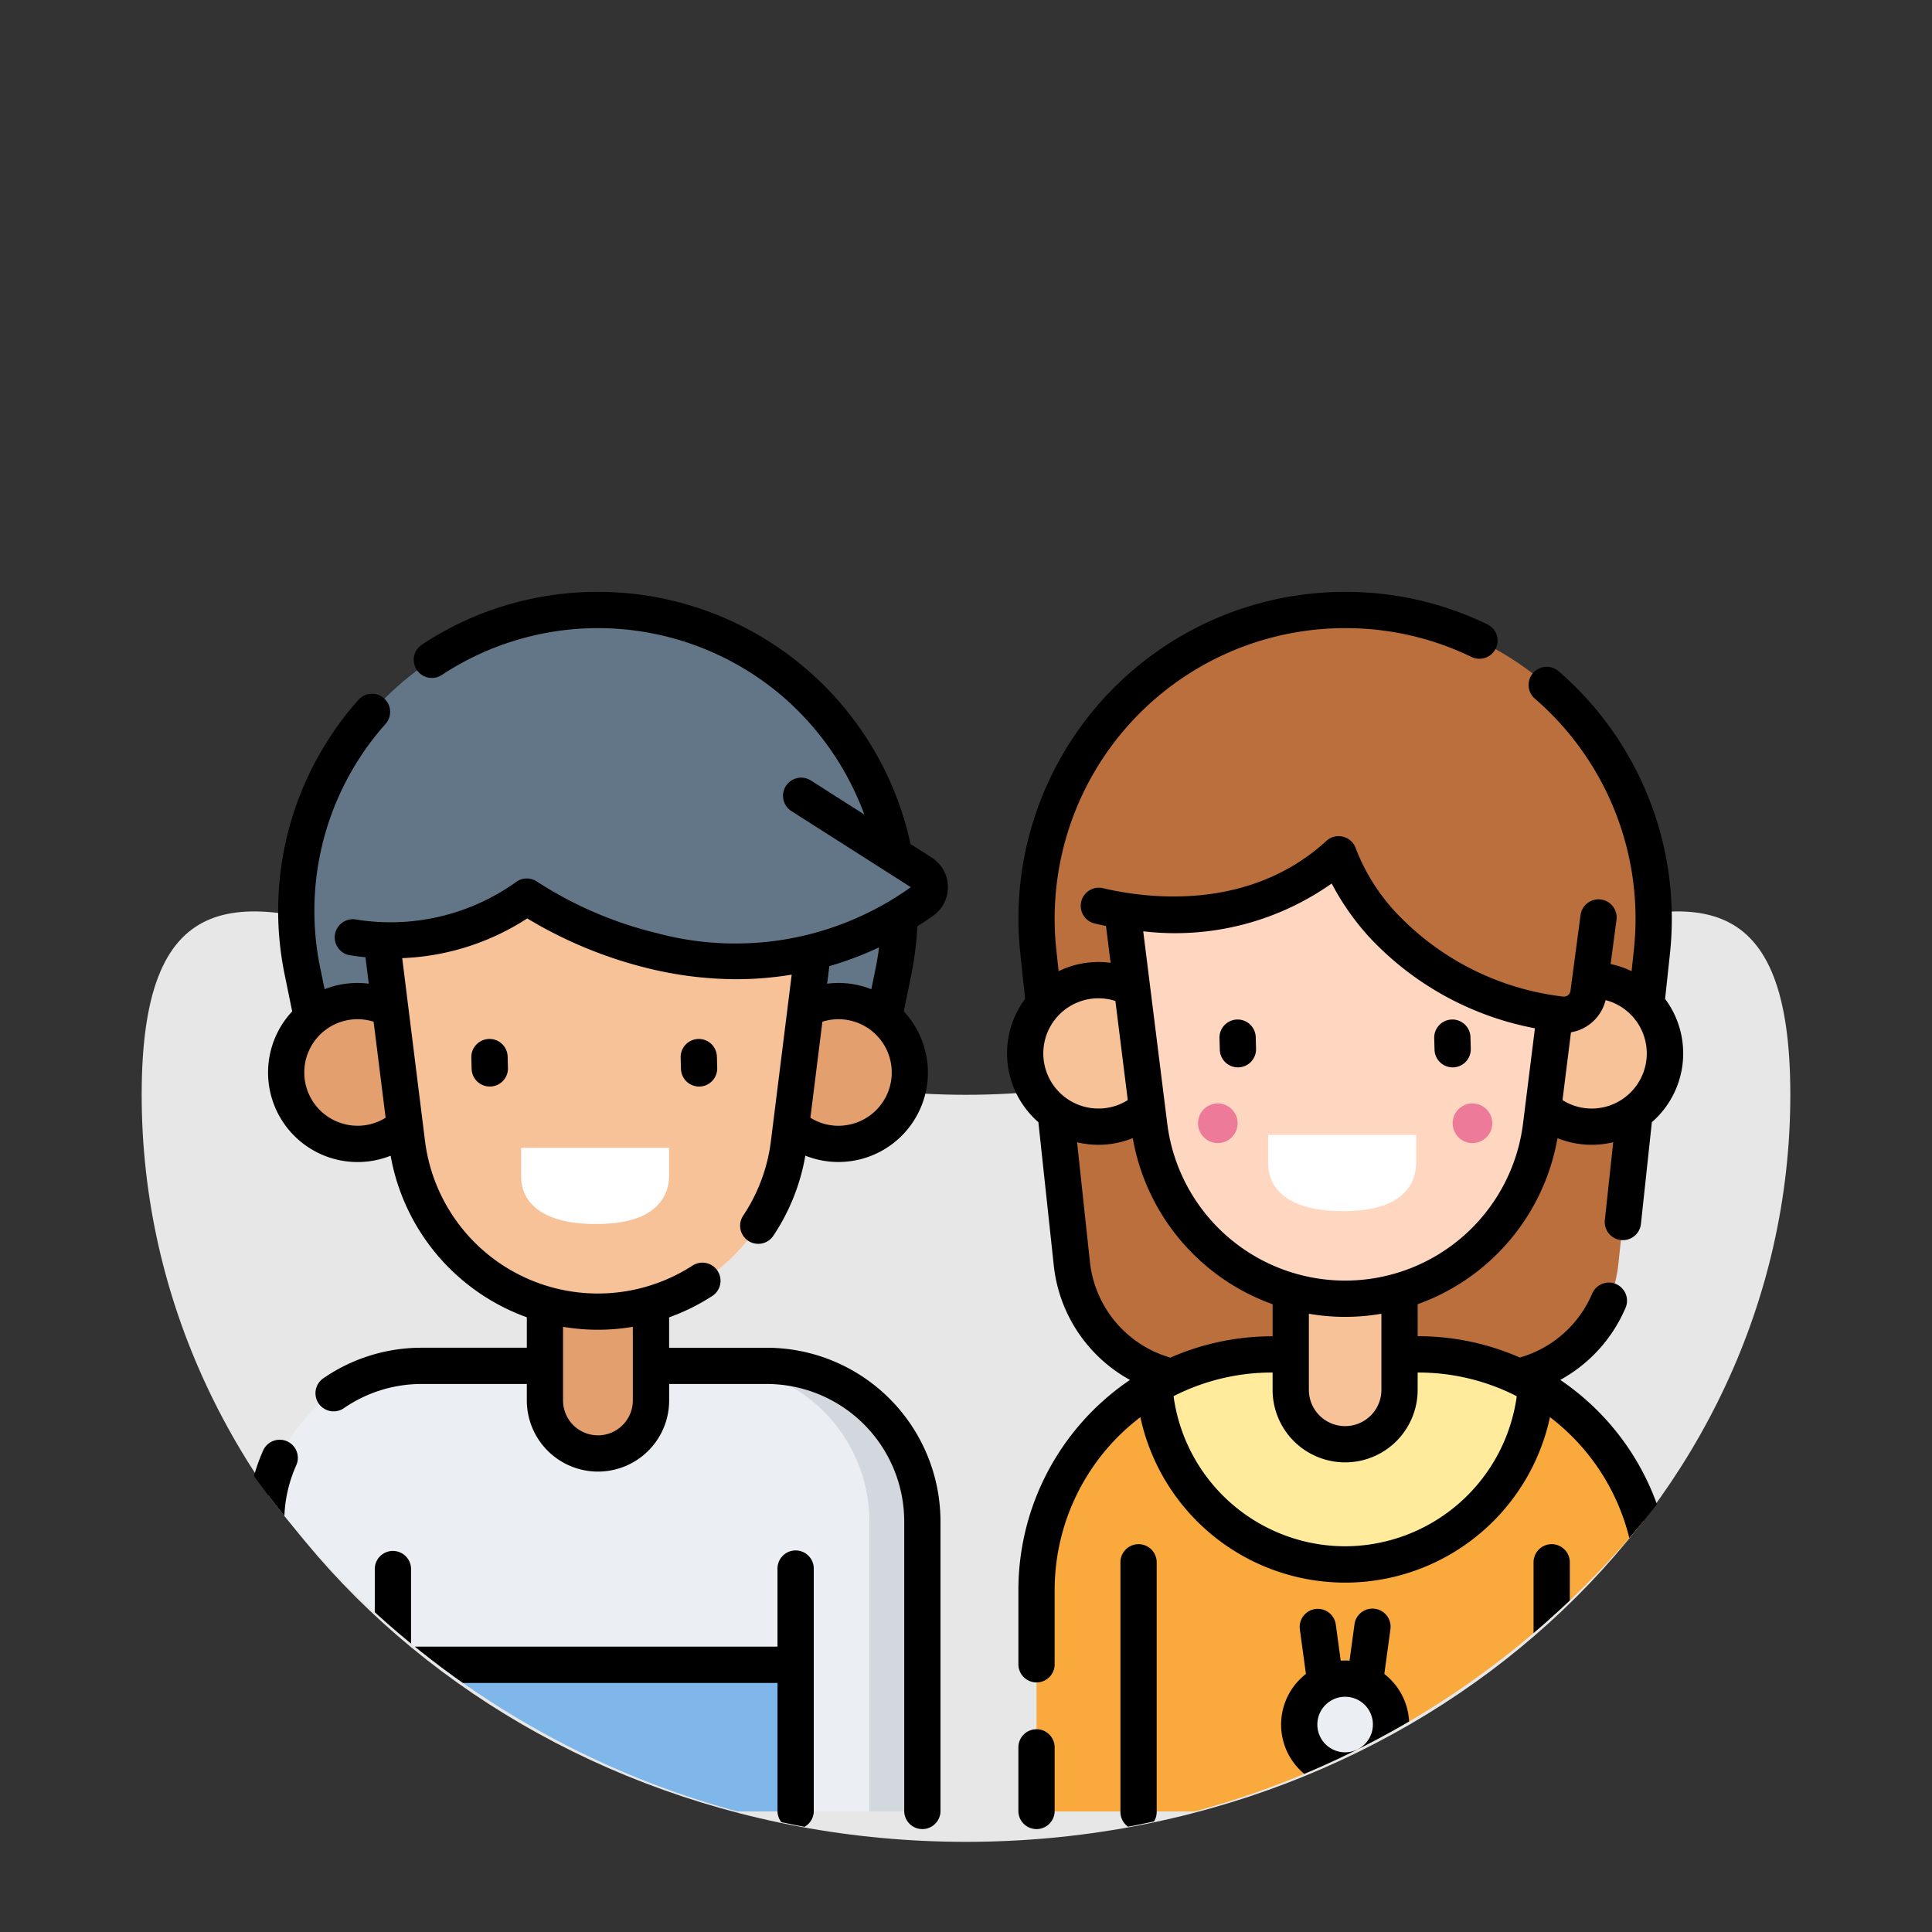 <svg xmlns="http://www.w3.org/2000/svg" xmlns:xlink="http://www.w3.org/1999/xlink" width="150" height="150" viewBox="0 0 150 150"><rect x="0" y="0" width="150" height="150" fill="#333333" stroke="none"/><defs><style>.a,.k{fill:#fff;}.b{fill:#e7e7e7;}.c{clip-path:url(#a);}.d{fill:#ba6f3c;}.e{fill:#faaa3c;}.f{fill:#ffeb9b;}.g{fill:#f8c298;}.h{fill:#ffd6c0;}.i{fill:#ed7a98;}.j{fill:#ebeef2;}.l{fill:#d3d8df;}.m{fill:#7fb7ea;}.n{fill:#e39f6e;}.o{fill:#627687;}.p{fill:none;}.q,.r{stroke:none;}</style><clipPath id="a"><circle class="a" cx="68" cy="68" r="68" transform="translate(572 213)"/></clipPath></defs><g transform="translate(-563 -208)"><g transform="translate(-2 -2)"><path class="b" d="M64,58c35.346,0,64-32.033,64,0s-28.654,58-64,58S0,90.033,0,58,28.654,58,64,58Z" transform="translate(576 237)"/><g class="c" transform="translate(0 4)"><g transform="translate(-2453 -2376)"><g transform="translate(3037.258 2627.953)"><g transform="translate(58.933 0)"><path class="d" d="M24.929,67.279H47.337a10.065,10.065,0,0,0,10.008-8.99l2.609-24.271a23.958,23.958,0,1,0-47.641,0l2.608,24.272A10.066,10.066,0,0,0,24.929,67.279Zm0,0" transform="translate(-9.888 -6.092)"/><path class="e" d="M60.1,333.733v17.188H12.176V333.733a18.284,18.284,0,0,1,18.293-18.3H41.8a18.29,18.29,0,0,1,18.3,18.3Zm0,0" transform="translate(-9.891 -256.235)"/><path class="f" d="M90.514,317.938a14.854,14.854,0,0,1-29.639-.1,18.2,18.2,0,0,1,9.072-2.4h11.33A18.185,18.185,0,0,1,90.514,317.938Zm0,0" transform="translate(-49.45 -256.235)"/><g transform="translate(1.408 30.149)"><path class="g" d="M121.556,283.048a4.223,4.223,0,0,1-4.224-4.224V266.977h8.447v11.848A4.224,4.224,0,0,1,121.556,283.048Zm0,0" transform="translate(-96.718 -247.018)"/><path class="g" d="M222.947,166.323a5.687,5.687,0,1,1-5.687-5.686A5.687,5.687,0,0,1,222.947,166.323Zm0,0" transform="translate(-173.273 -160.637)"/><path class="g" d="M18.873,166.323a5.687,5.687,0,1,1-5.687-5.686A5.687,5.687,0,0,1,18.873,166.323Zm0,0" transform="translate(-7.5 -160.637)"/></g><path class="h" d="M44.332,105l2.716,21.748a15.326,15.326,0,0,0,30.416,0L80.181,105Zm0,0" transform="translate(-36.012 -85.293)"/><path class="d" d="M29.629,94.18v6.257s11.728,4.174,20.175-3.561c0,0,3.243,10.312,17.2,12.438a1.928,1.928,0,0,0,2.2-1.65L71,94.18Zm0,0" transform="translate(-24.068 -76.504)"/><path class="i" d="M187.39,213.17a1.537,1.537,0,1,1-1.537-1.537A1.537,1.537,0,0,1,187.39,213.17Zm0,0" transform="translate(-149.723 -171.913)"/><path class="i" d="M82.05,213.17a1.537,1.537,0,1,1-1.537-1.537A1.537,1.537,0,0,1,82.05,213.17Zm0,0" transform="translate(-64.154 -171.913)"/><path class="j" d="M127.972,453.131a3.564,3.564,0,1,1-3.564-3.565A3.563,3.563,0,0,1,127.972,453.131Zm0,0" transform="translate(-98.163 -365.19)"/><path d="M42.946,61.183A11.552,11.552,0,0,0,48.01,55.6a1.408,1.408,0,1,0-2.592-1.1,8.715,8.715,0,0,1-5.609,4.946,19.585,19.585,0,0,0-7.9-1.655h-.034V55.306A16.771,16.771,0,0,0,42.732,42.413a7.1,7.1,0,0,0,4.326.317l-.649,6.042a1.408,1.408,0,0,0,1.249,1.551,1.5,1.5,0,0,0,.152.008,1.409,1.409,0,0,0,1.4-1.257l.849-7.9A7.079,7.079,0,0,0,51.086,31.6l.379-3.528A25.4,25.4,0,0,0,42.818,6.161a1.408,1.408,0,0,0-1.842,2.13,22.576,22.576,0,0,1,7.689,19.483l-.18,1.676a7.086,7.086,0,0,0-1.628-.556l.459-3.454a1.408,1.408,0,0,0-2.791-.371l-.784,5.905a.519.519,0,0,1-.594.444,21.223,21.223,0,0,1-12.9-6.461,15.439,15.439,0,0,1-3.164-5.007,1.408,1.408,0,0,0-2.293-.616C18.677,24.927,10.608,23.759,7.421,23a1.408,1.408,0,0,0-.655,2.738c.273.065.58.133.913.2L8.037,28.8a7.2,7.2,0,0,0-.944-.064A7.057,7.057,0,0,0,4,29.45l-.18-1.676A22.549,22.549,0,0,1,26.245,2.815a22.335,22.335,0,0,1,9.811,2.238,1.407,1.407,0,1,0,1.227-2.534A25.124,25.124,0,0,0,26.245,0,25.365,25.365,0,0,0,1.025,28.076L1.4,31.6a7.079,7.079,0,0,0,1.029,9.573l1.2,11.171A11.545,11.545,0,0,0,9.54,61.185,19.7,19.7,0,0,0,.877,77.5v5.8a1.408,1.408,0,0,0,2.815,0V77.5a16.869,16.869,0,0,1,6.656-13.425,16.263,16.263,0,0,0,31.8,0A16.87,16.87,0,0,1,48.8,77.5v17.19a1.408,1.408,0,0,0,2.815,0V77.5A19.7,19.7,0,0,0,42.946,61.183ZM23.429,56.046a16.46,16.46,0,0,0,5.632,0v5.908a2.816,2.816,0,1,1-5.632,0ZM43.121,39.457l.658-5.262a3.339,3.339,0,0,0,2.688-2.5A4.279,4.279,0,0,1,45.4,40.114,4.226,4.226,0,0,1,43.121,39.457ZM25.2,22.641a19.939,19.939,0,0,0,2.856,4.095A23.561,23.561,0,0,0,40.98,33.883l-.924,7.4a13.919,13.919,0,0,1-27.622,0L10.569,26.353A21.075,21.075,0,0,0,25.2,22.641ZM8.408,31.763l.961,7.694a4.232,4.232,0,0,1-2.275.656,4.279,4.279,0,1,1,1.314-8.35ZM6.433,52.046l-1-9.315a7.063,7.063,0,0,0,4.325-.322,16.77,16.77,0,0,0,10.858,12.9v2.488H20.58a19.6,19.6,0,0,0-7.9,1.656A8.7,8.7,0,0,1,6.433,52.046ZM26.248,74.1A13.466,13.466,0,0,1,12.924,62.446a16.792,16.792,0,0,1,7.655-1.837h.034v1.345a5.631,5.631,0,1,0,11.262,0V60.609h.034a16.781,16.781,0,0,1,7.661,1.84A13.486,13.486,0,0,1,26.248,74.1Zm0,0" transform="translate(0)"/><path d="M6.079,470.5a1.408,1.408,0,0,0-1.408,1.408v4.974a1.408,1.408,0,0,0,2.815,0v-4.974A1.408,1.408,0,0,0,6.079,470.5Zm0,0" transform="translate(-3.795 -382.195)"/><path d="M89.284,180.612h.04a1.407,1.407,0,0,0,1.368-1.446l-.024-.9a1.408,1.408,0,1,0-2.815.077l.025.9A1.407,1.407,0,0,0,89.284,180.612Zm0,0" transform="translate(-71.364 -143.695)"/><path d="M178.116,180.612h.04a1.407,1.407,0,0,0,1.368-1.446l-.024-.9a1.408,1.408,0,0,0-2.815.077l.025.9A1.407,1.407,0,0,0,178.116,180.612Zm0,0" transform="translate(-143.524 -143.695)"/><path d="M48.294,393.941a1.408,1.408,0,0,0-1.408,1.408v19.342a1.408,1.408,0,1,0,2.815,0V395.349A1.408,1.408,0,0,0,48.294,393.941Zm0,0" transform="translate(-38.087 -320.005)"/><path d="M219.193,393.941a1.408,1.408,0,0,0-1.408,1.408v19.342a1.408,1.408,0,0,0,2.815,0V395.349A1.408,1.408,0,0,0,219.193,393.941Zm0,0" transform="translate(-176.911 -320.005)"/><path d="M121.359,425.748l.471-3.458a1.408,1.408,0,1,0-2.79-.38l-.383,2.807c-.114-.007-.227-.013-.342-.013s-.229.006-.342.013l-.383-2.807a1.407,1.407,0,1,0-2.789.38l.471,3.458a4.971,4.971,0,1,0,6.087,0Zm-3.043,6.084a2.157,2.157,0,1,1,2.156-2.156A2.159,2.159,0,0,1,118.316,431.831Zm0,0" transform="translate(-92.071 -341.735)"/><g class="k" transform="translate(3423.459 3892.118)"><path class="q" d="M -3397.393 -3844.637 C -3398.29 -3844.637 -3399.089 -3844.719 -3399.767 -3844.879 C -3400.419 -3845.034 -3400.966 -3845.255 -3401.391 -3845.539 C -3401.797 -3845.809 -3402.092 -3846.123 -3402.293 -3846.499 C -3402.493 -3846.874 -3402.591 -3847.294 -3402.591 -3847.781 L -3402.591 -3849.353 L -3392.3 -3849.353 L -3392.3 -3847.853 C -3392.3 -3846.851 -3392.682 -3846.093 -3393.469 -3845.534 C -3394.311 -3844.939 -3395.631 -3844.637 -3397.393 -3844.637 Z"/><path class="r" d="M -3397.393 -3845.237 C -3395.758 -3845.237 -3394.554 -3845.502 -3393.816 -3846.024 C -3393.183 -3846.474 -3392.9 -3847.038 -3392.9 -3847.853 L -3392.9 -3848.753 L -3401.991 -3848.753 L -3401.991 -3847.781 C -3401.991 -3847.395 -3401.917 -3847.067 -3401.764 -3846.782 C -3401.611 -3846.496 -3401.38 -3846.252 -3401.058 -3846.038 C -3400.692 -3845.794 -3400.211 -3845.601 -3399.628 -3845.463 C -3398.996 -3845.313 -3398.244 -3845.237 -3397.393 -3845.237 M -3397.393 -3844.037 C -3398.341 -3844.037 -3399.178 -3844.123 -3399.905 -3844.295 C -3400.632 -3844.467 -3401.237 -3844.716 -3401.723 -3845.039 C -3402.209 -3845.363 -3402.575 -3845.755 -3402.822 -3846.215 C -3403.067 -3846.675 -3403.191 -3847.197 -3403.191 -3847.781 L -3403.191 -3849.953 L -3391.7 -3849.953 L -3391.7 -3847.853 C -3391.7 -3846.653 -3392.174 -3845.718 -3393.122 -3845.045 C -3394.072 -3844.374 -3395.494 -3844.037 -3397.393 -3844.037 Z"/></g></g><g transform="translate(0 0)"><path class="j" d="M58.447,354.78H7.5V332.267a12.079,12.079,0,0,1,12.079-12.079H46.368a12.08,12.08,0,0,1,12.079,12.079Zm0,0" transform="translate(-6.092 -260.094)"/><path class="l" d="M208.852,332.267v22.512h-4.116V332.267a12.081,12.081,0,0,0-12.08-12.08h4.118A12.079,12.079,0,0,1,208.852,332.267Zm0,0" transform="translate(-156.498 -260.094)"/><path class="m" d="M59.926,443.82H91.194v11.389H59.926Zm0,0" transform="translate(-48.679 -360.523)"/><path class="n" d="M126.946,288.616a4.118,4.118,0,0,1-4.118-4.117v-11.55h8.235V284.5A4.116,4.116,0,0,1,126.946,288.616Zm0,0" transform="translate(-99.775 -221.721)"/><path class="o" d="M21.635,41.214H65.2l1.149-5.6a23.408,23.408,0,1,0-45.863,0Zm0,0" transform="translate(-16.247 -6.092)"/><path class="n" d="M225.786,174.825a5.544,5.544,0,1,1-5.543-5.544A5.543,5.543,0,0,1,225.786,174.825Zm0,0" transform="translate(-174.404 -137.51)"/><path class="n" d="M26.849,174.825a5.544,5.544,0,1,1-5.544-5.544A5.544,5.544,0,0,1,26.849,174.825Zm0,0" transform="translate(-12.804 -137.51)"/><path class="g" d="M68.666,145.541A14.94,14.94,0,0,1,53.84,132.453l-2.758-22.078H86.248l-2.757,22.078A14.941,14.941,0,0,1,68.666,145.541Zm0,0" transform="translate(-41.495 -89.659)"/><path class="o" d="M37.758,95.049A18.124,18.124,0,0,0,52.322,92.1s15.57,11.039,30.719.346A1.32,1.32,0,0,0,83,90.256l-9.411-6H37.758Zm0,0" transform="translate(-30.671 -68.444)"/><path d="M46.984,58.686H39.4V56.326a16.331,16.331,0,0,0,3.309-1.632,1.408,1.408,0,1,0-1.523-2.367,13.529,13.529,0,0,1-20.74-9.707L18.678,28.437a19.17,19.17,0,0,0,9.706-3.084A33.7,33.7,0,0,0,37.7,29.21a28.967,28.967,0,0,0,6.927.862,26.223,26.223,0,0,0,4.29-.354l-1.611,12.9a13.4,13.4,0,0,1-2.157,5.813,1.407,1.407,0,1,0,2.343,1.559,16.152,16.152,0,0,0,2.485-6.218,6.947,6.947,0,0,0,7.642-11.2l.568-2.771a25.3,25.3,0,0,0,.484-3.837c.409-.258.815-.525,1.216-.808a2.727,2.727,0,0,0-.1-4.531l-1.643-1.048A24.828,24.828,0,0,0,33.879,0,24.684,24.684,0,0,0,20.193,4.106a1.408,1.408,0,0,0,1.556,2.347A22.029,22.029,0,0,1,47.972,7.916a22.216,22.216,0,0,1,6.583,9.371l-4.176-2.661A1.408,1.408,0,0,0,48.866,17l9.3,5.927a23.405,23.405,0,0,1-19.7,3.572,30.137,30.137,0,0,1-9.3-3.988,1.408,1.408,0,0,0-1.644.012,16.764,16.764,0,0,1-12.482,2.906,1.408,1.408,0,0,0-.461,2.777c.343.056.763.114,1.246.161l.257,2.054a7,7,0,0,0-.879-.057,6.915,6.915,0,0,0-2.552.488l-.331-1.617a21.827,21.827,0,0,1,5.067-18.986,1.407,1.407,0,1,0-2.11-1.863A24.62,24.62,0,0,0,9.568,29.8l.568,2.771a6.95,6.95,0,0,0,7.642,11.206A16.385,16.385,0,0,0,28.353,56.321v2.364H20.195a13.417,13.417,0,0,0-7.608,2.349,1.408,1.408,0,1,0,1.59,2.323A10.612,10.612,0,0,1,20.195,61.5h8.158v1.276a5.525,5.525,0,1,0,11.05,0V61.5h7.58A10.684,10.684,0,0,1,57.654,72.173V94.686a1.408,1.408,0,0,0,2.815,0V72.173A13.5,13.5,0,0,0,46.984,58.686Zm5.564-17.235a4.081,4.081,0,0,1-2.179-.623l.931-7.456a4.136,4.136,0,1,1,1.248,8.079Zm2.883-12.217L55.1,30.852a6.906,6.906,0,0,0-2.552-.488,7.017,7.017,0,0,0-.88.057l.171-1.365A26.011,26.011,0,0,0,55.7,27.6C55.629,28.146,55.542,28.692,55.431,29.234ZM11.074,37.315a4.135,4.135,0,0,1,5.383-3.944l.932,7.457a4.093,4.093,0,0,1-2.18.622A4.14,4.14,0,0,1,11.074,37.315Zm22.8,28.172a2.713,2.713,0,0,1-2.71-2.71V57.06a16.164,16.164,0,0,0,5.419,0v5.716A2.712,2.712,0,0,1,33.879,65.488Zm0,0" transform="translate(-6.708)"/><path d="M3.035,350.867a1.408,1.408,0,0,0-1.861.708A13.387,13.387,0,0,0,0,357.088V379.6a1.408,1.408,0,0,0,2.815,0V357.088a10.59,10.59,0,0,1,.928-4.361A1.407,1.407,0,0,0,3.035,350.867Zm0,0" transform="translate(0 -284.915)"/><path d="M93.733,184.947a1.408,1.408,0,0,0-1.368,1.446l.023.879A1.408,1.408,0,0,0,93.8,188.64h.039a1.408,1.408,0,0,0,1.369-1.445l-.024-.879A1.406,1.406,0,0,0,93.733,184.947Zm0,0" transform="translate(-75.029 -150.235)"/><path d="M180.331,184.947a1.408,1.408,0,0,0-1.369,1.446l.024.879a1.407,1.407,0,0,0,1.406,1.369h.039a1.408,1.408,0,0,0,1.369-1.445l-.024-.879A1.406,1.406,0,0,0,180.331,184.947Zm0,0" transform="translate(-145.374 -150.235)"/><path d="M85.1,396.531a1.408,1.408,0,0,0-1.408,1.408V404H55.241v-6.06a1.408,1.408,0,0,0-2.815,0V416.8a1.408,1.408,0,1,0,2.815,0v-9.981H83.694V416.8a1.408,1.408,0,0,0,2.815,0V397.939A1.408,1.408,0,0,0,85.1,396.531Zm0,0" transform="translate(-42.586 -322.109)"/><g class="k" transform="translate(3424.391 3893.118)"><path class="q" d="M -3397.393 -3844.637 C -3398.29 -3844.637 -3399.089 -3844.719 -3399.767 -3844.879 C -3400.419 -3845.034 -3400.966 -3845.255 -3401.391 -3845.539 C -3401.797 -3845.809 -3402.092 -3846.123 -3402.293 -3846.499 C -3402.493 -3846.874 -3402.591 -3847.294 -3402.591 -3847.781 L -3402.591 -3849.353 L -3392.3 -3849.353 L -3392.3 -3847.853 C -3392.3 -3846.851 -3392.682 -3846.093 -3393.469 -3845.534 C -3394.311 -3844.939 -3395.631 -3844.637 -3397.393 -3844.637 Z"/><path class="r" d="M -3397.393 -3845.237 C -3395.758 -3845.237 -3394.554 -3845.502 -3393.816 -3846.024 C -3393.183 -3846.474 -3392.9 -3847.038 -3392.9 -3847.853 L -3392.9 -3848.753 L -3401.991 -3848.753 L -3401.991 -3847.781 C -3401.991 -3847.395 -3401.917 -3847.067 -3401.764 -3846.782 C -3401.611 -3846.496 -3401.38 -3846.252 -3401.058 -3846.038 C -3400.692 -3845.794 -3400.211 -3845.601 -3399.628 -3845.463 C -3398.996 -3845.313 -3398.244 -3845.237 -3397.393 -3845.237 M -3397.393 -3844.037 C -3398.341 -3844.037 -3399.178 -3844.123 -3399.905 -3844.295 C -3400.632 -3844.467 -3401.237 -3844.716 -3401.723 -3845.039 C -3402.209 -3845.363 -3402.575 -3845.755 -3402.822 -3846.215 C -3403.067 -3846.675 -3403.191 -3847.197 -3403.191 -3847.781 L -3403.191 -3849.953 L -3391.7 -3849.953 L -3391.7 -3847.853 C -3391.7 -3846.653 -3392.174 -3845.718 -3393.122 -3845.045 C -3394.072 -3844.374 -3395.494 -3844.037 -3397.393 -3844.037 Z"/></g></g></g><rect class="p" width="128" height="128" transform="translate(3029 2612)"/></g></g></g><rect class="p" width="150" height="150" transform="translate(563 208)"/></g></svg>